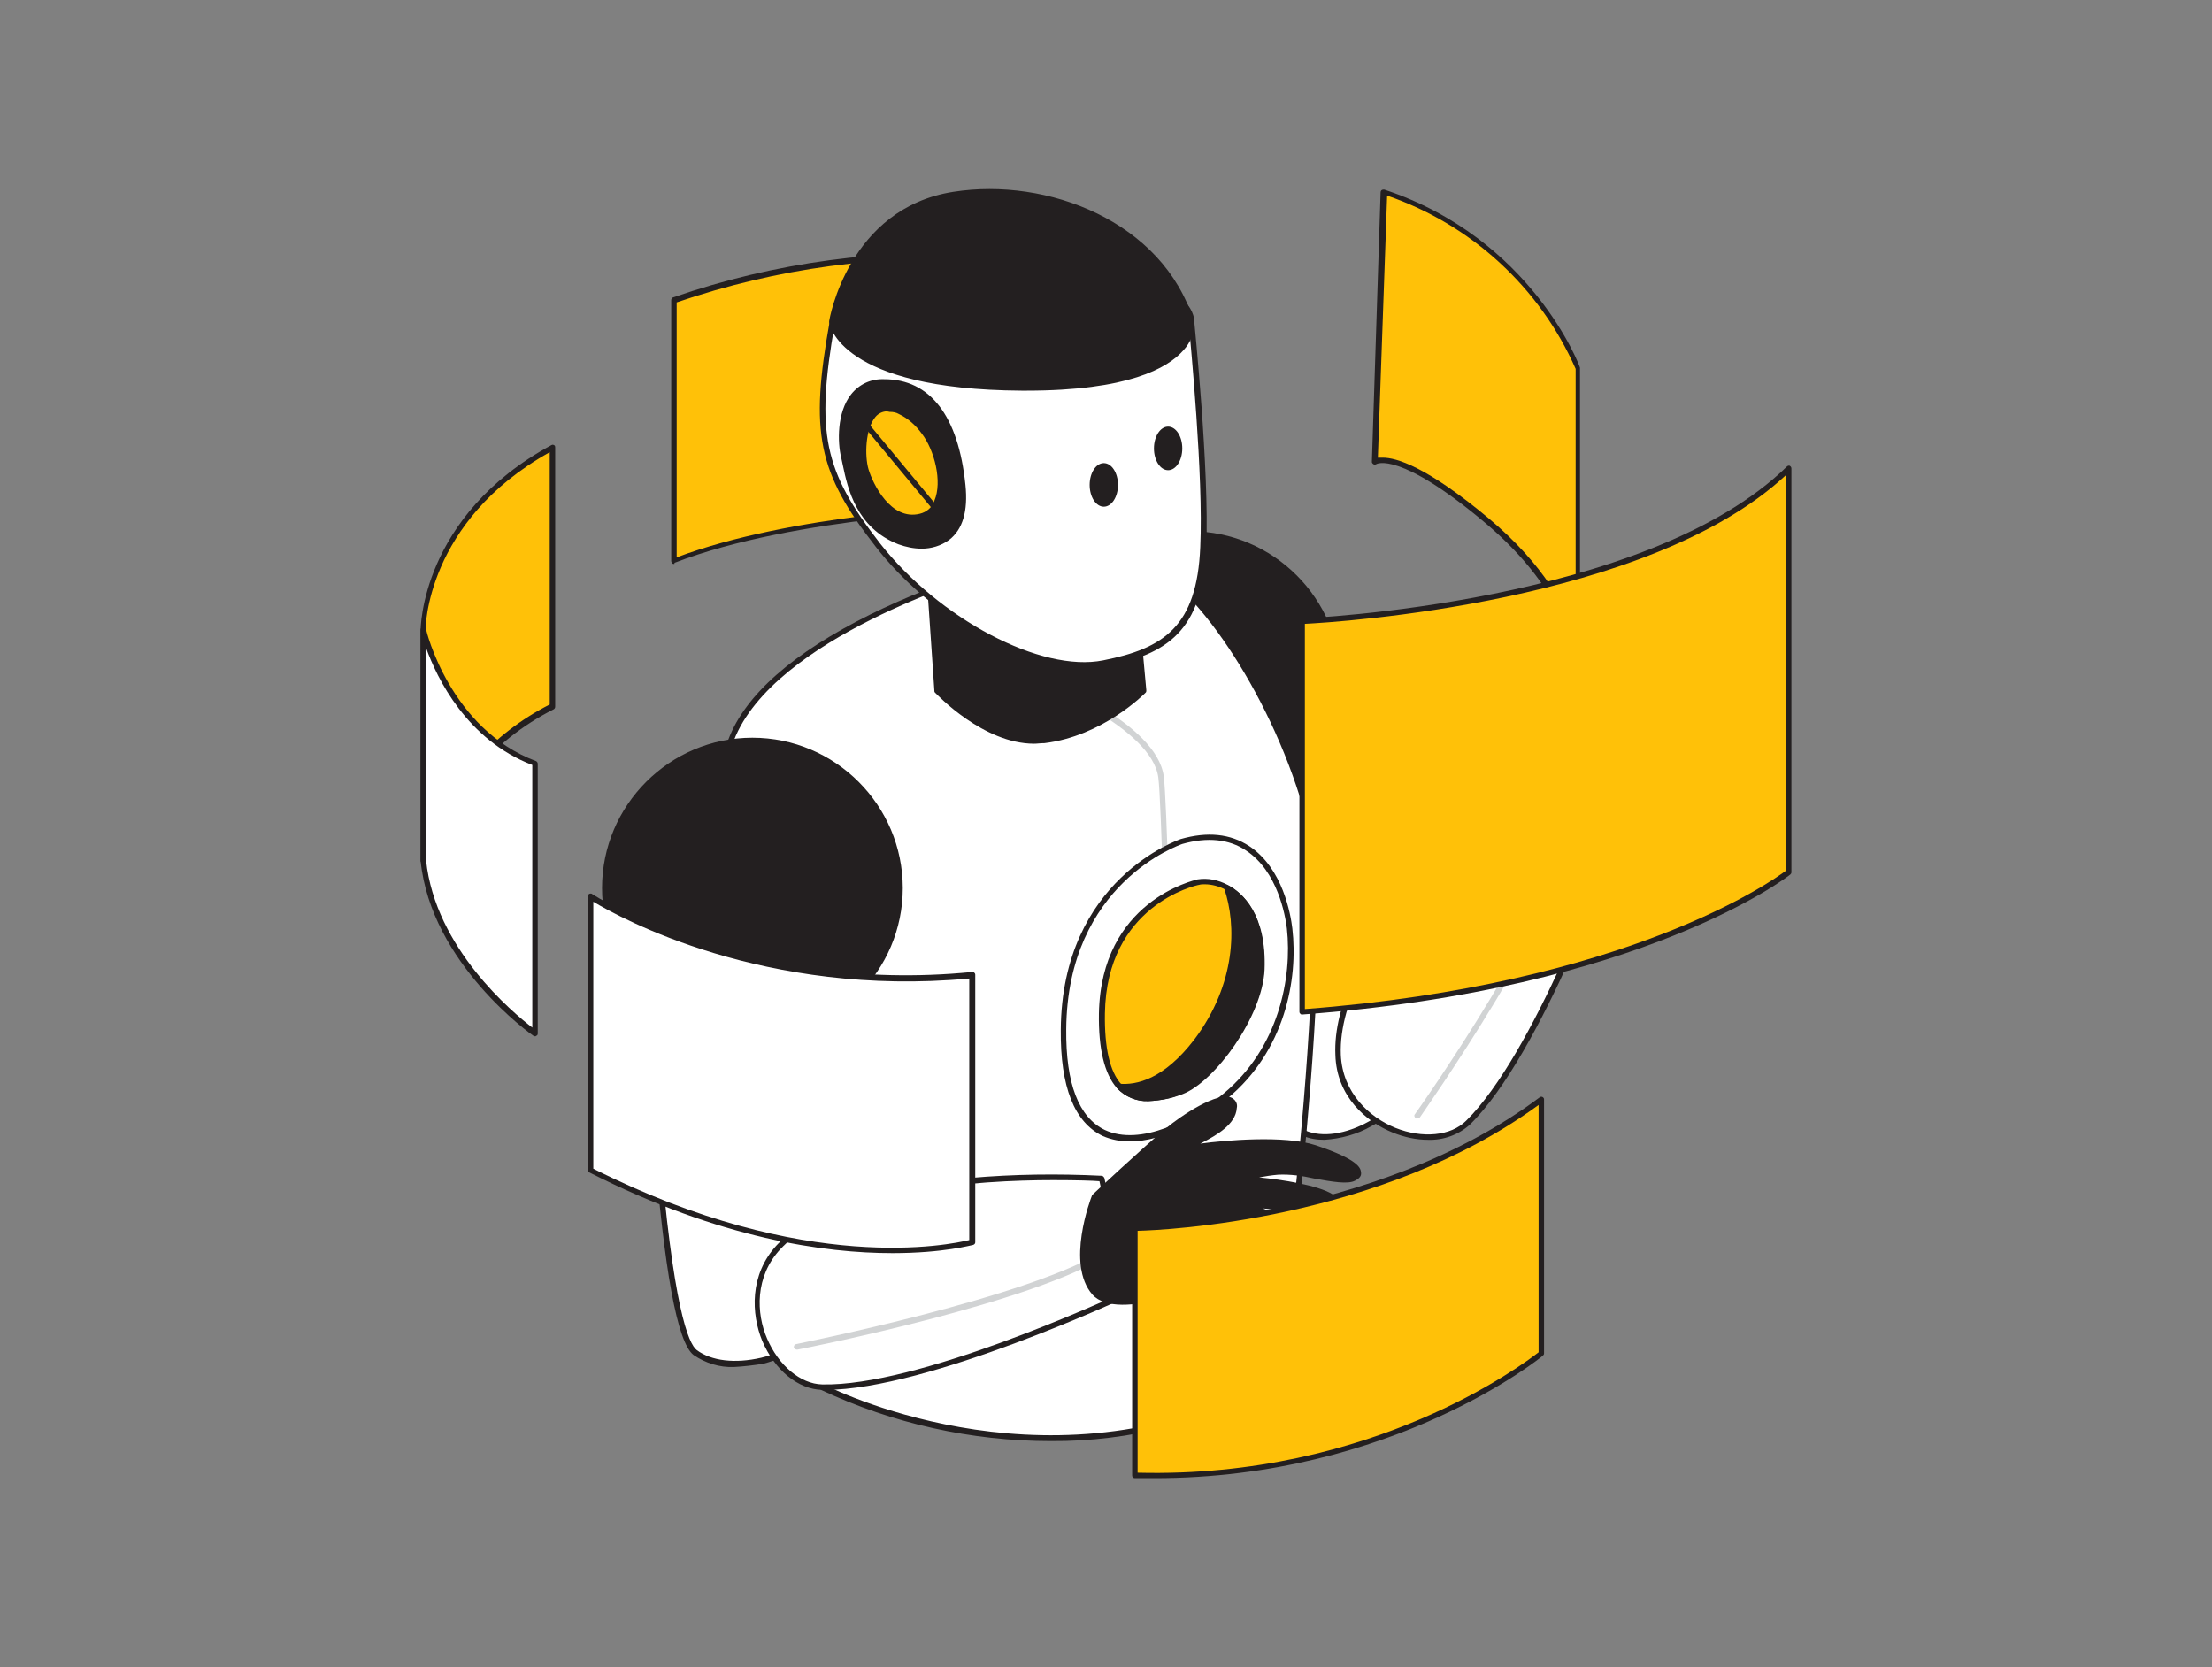 <?xml version="1.0" encoding="utf-8"?>
<!-- Generator: Adobe Illustrator 22.0.1, SVG Export Plug-In . SVG Version: 6.00 Build 0)  -->
<svg version="1.1" id="_470_artificial_intelligence_flatline"
	 xmlns="http://www.w3.org/2000/svg" xmlns:xlink="http://www.w3.org/1999/xlink" x="0px" y="0px" viewBox="0 0 406 306"
	 style="enable-background:new 0 0 406 306;" xml:space="preserve">
<rect x="0" y="0" width="406" height="306" fill="#808080" stroke="none"/>
<style type="text/css">
	.st0{fill:#FFC108;}
	.st1{fill:#231F20;}
	.st2{fill:#FFFFFF;}
	.st3{fill:#D1D3D4;}
</style>
<path class="st0" d="M252.4,84.7c0,0,4.2-2.9,20.4,10.7s16.8,25.9,16.8,25.9V67.5c0,0-8.4-23.3-35.6-32.4L252.4,84.7z"/>
<path class="st1" d="M289.6,121.8c-0.3,0-0.5-0.2-0.5-0.5c0-0.1-0.9-12.3-16.7-25.5c-15.5-13-19.7-10.7-19.8-10.6
	c-0.2,0.1-0.4,0.1-0.5,0c-0.2-0.1-0.3-0.3-0.3-0.4l1.6-49.5c0-0.3,0.2-0.5,0.5-0.5c0.1,0,0.1,0,0.2,0c27.1,9,35.9,32.5,35.9,32.7
	c0,0.1,0,0.1,0,0.2v53.8C290.1,121.6,289.9,121.8,289.6,121.8L289.6,121.8z M253.8,84c2.5,0,8,1.6,19.4,11.1
	c10.4,8.7,14.4,16.8,16,21.7V67.7c-6.6-15-19.2-26.5-34.6-31.8L252.9,84C253.2,84,253.5,84,253.8,84z"/>
<path class="st0" d="M123.7,103V55.1c18.6-6.5,38.3-9.1,58-7.8v45.9C181.7,93.2,146.2,94.2,123.7,103z"/>
<path class="st1" d="M123.7,103.5c-0.1,0-0.2,0-0.3-0.1c-0.1-0.1-0.2-0.3-0.2-0.4V55.1c0-0.2,0.1-0.4,0.3-0.5
	c18.7-6.5,38.5-9.1,58.2-7.9c0.3,0,0.5,0.2,0.5,0.5v45.9c0,0.3-0.2,0.5-0.5,0.5c-0.4,0-35.7,1.1-57.9,9.7
	C123.8,103.5,123.8,103.5,123.7,103.5z M124.2,55.5v46.8c20.9-7.9,52.6-9.4,57-9.5v-45C161.9,46.6,142.6,49.2,124.2,55.5z"/>
<path class="st0" d="M101.5,129.7c0,0-17.3,7.2-23.8,28.3v-42.4c0,0-0.4-20.5,23.8-33.6V129.7z"/>
<path class="st1" d="M77.7,158.5L77.7,158.5c-0.3,0-0.5-0.3-0.5-0.5v-42.3c0-0.2,0-21,24-34c0.2-0.1,0.3-0.1,0.5,0
	c0.2,0.1,0.2,0.3,0.2,0.4v47.6c0,0.2-0.1,0.4-0.3,0.5c-11.3,5.7-19.8,15.8-23.5,28C78.1,158.3,77.9,158.5,77.7,158.5z M100.9,83
	c-22.8,12.7-22.8,32.5-22.8,32.6v39.3c4.1-11.1,12.2-20.2,22.8-25.6L100.9,83z M101.4,129.7L101.4,129.7z"/>
<path class="st2" d="M77.7,115.6c0,0,4.2,18.4,20.5,24.5v49.5c0,0-18.6-12.8-20.5-31.7V115.6z"/>
<path class="st1" d="M98.2,190.2c-0.1,0-0.2,0-0.3-0.1c-0.2-0.1-18.8-13.2-20.7-32.1v-42.4c0-0.3,0.2-0.5,0.5-0.5
	c0.3,0,0.5,0.1,0.5,0.4c0,0.2,4.4,18.3,20.2,24.2c0.2,0.1,0.3,0.3,0.3,0.5v49.5c0,0.2-0.1,0.4-0.3,0.4
	C98.4,190.2,98.3,190.2,98.2,190.2z M78.2,118.9v39c1.7,16.2,16,28,19.5,30.7v-48.2C85.7,135.8,80.2,124.5,78.2,118.9z"/>
<path class="st2" d="M211.8,138.4c0,0,19.6,66.2,27.5,69.6c7.9,3.3,20.1-5.6,21.2-11.2c1-5.7-14.9-71.2-14.9-71.2L211.8,138.4z"/>
<path class="st1" d="M243.1,209.2c-1.4,0-2.8-0.2-4.1-0.8c-3.4-1.4-9.1-13.7-17-36.3c-5.8-16.8-10.7-33.4-10.8-33.6
	c-0.1-0.3,0.1-0.5,0.3-0.6l33.8-12.8c0.1-0.1,0.3-0.1,0.4,0c0.1,0.1,0.2,0.2,0.3,0.3c0.7,2.7,16,65.7,15,71.4
	c-0.6,3.2-4.4,7.3-9.3,9.9C249.1,208.2,246.1,209,243.1,209.2z M212.4,138.7c0.8,2.8,5.4,17.8,10.7,33.1
	c10.1,29.4,14.7,35,16.5,35.7c3.1,1.3,7.4,0.7,11.7-1.7c4.5-2.5,8.2-6.3,8.7-9.2c0.8-4.4-9.3-47.6-14.8-70.4L212.4,138.7z"/>
<path class="st2" d="M245.6,193.6c-0.8-21.5,32.6-51,32.6-51l18.3,11.6c0,0-13.6,38.7-27,51.8C262.9,212.4,246.1,206.8,245.6,193.6z
	"/>
<path class="st1" d="M262.1,209.2c-2.2,0-4.4-0.5-6.4-1.3c-5-2-10.4-6.7-10.6-14.3l0,0c-0.4-9,5.1-20.4,16.1-33.9
	c5.1-6.2,10.7-12.1,16.6-17.5c0.2-0.1,0.4-0.1,0.6,0l18.3,11.6c0.2,0.1,0.3,0.4,0.2,0.6c-0.1,0.4-13.8,39-27.1,52
	C267.7,208.3,264.9,209.3,262.1,209.2z M246.1,193.6c0.3,7,5.3,11.5,10,13.4c5,2,10.2,1.5,13-1.3c12.4-12.2,25.2-47.2,26.7-51.2
	l-17.6-11.2C275,146.2,245.3,173.7,246.1,193.6L246.1,193.6z"/>
<path class="st3" d="M260.1,205.3c-0.1,0-0.2,0-0.3-0.1c-0.2-0.2-0.3-0.5-0.1-0.7c0.3-0.4,26.4-37.1,31.2-58.1
	c0.1-0.3,0.3-0.4,0.6-0.4c0,0,0,0,0,0c0.3,0.1,0.4,0.3,0.4,0.6c0,0,0,0,0,0c-4.8,21.2-31.1,58.1-31.3,58.5
	C260.4,205.2,260.2,205.3,260.1,205.3z"/>
<circle class="st1" cx="218.5" cy="125.1" r="27.1"/>
<path class="st1" d="M218.5,152.7c-15.2,0-27.6-12.4-27.6-27.6s12.4-27.6,27.6-27.6c15.2,0,27.6,12.4,27.6,27.6v0
	C246,140.4,233.7,152.7,218.5,152.7z M218.5,98.6c-14.7,0-26.6,11.9-26.6,26.6s11.9,26.6,26.6,26.6c14.7,0,26.6-11.9,26.6-26.6v0
	C245,110.5,233.1,98.6,218.5,98.6z"/>
<path class="st2" d="M180.1,105.3c0,0-38.3,11.1-45.8,30.6s16.7,118.8,16.7,118.8s41.5,22,83.2-1.1c0,0,11.7-84.1,5.5-105.2
	c-6.2-21.2-20.5-41.9-29.3-45.1C201.5,100.1,180.1,105.3,180.1,105.3z"/>
<path class="st1" d="M192.9,264.5c-14.6,0-29-3.2-42.2-9.4c-0.1-0.1-0.2-0.2-0.3-0.3c-0.1-0.2-6.1-25.1-11.2-52.1
	c-6.8-36.2-8.6-58.8-5.5-67c3.1-8.2,11.9-15.9,26-22.9c6.5-3.2,13.3-5.9,20.2-8l0,0c0.9-0.2,21.6-5.1,30.6-1.9
	c9.6,3.3,23.7,24.9,29.6,45.3c6.2,21-5.1,102-5.5,105.4c0,0.2-0.1,0.3-0.3,0.4C221.7,260.9,207.4,264.6,192.9,264.5z M151.4,254.2
	c3.2,1.6,42.9,20.6,82.3-1.1c0.7-5.1,11.4-84.5,5.5-104.8c-6.4-22-20.6-41.7-29-44.7c-8.6-3-29.4,1.8-30,2
	c-0.9,0.2-38.2,11.4-45.5,30.3C127.5,154.8,150.1,248.9,151.4,254.2L151.4,254.2z"/>
<path class="st3" d="M216.1,259.9c-0.3,0-0.5-0.2-0.5-0.5c0-1.1-1.9-108.2-3-116.7c-1.2-9.1-21.1-17-21.3-17.1
	c-0.3-0.1-0.4-0.4-0.3-0.7c0.1-0.3,0.4-0.4,0.6-0.3c0,0,0,0,0,0c0.8,0.3,20.7,8.1,22,17.9c1.1,8.5,3,112.4,3,116.8
	C216.6,259.6,216.4,259.8,216.1,259.9C216.1,259.8,216.1,259.8,216.1,259.9L216.1,259.9z"/>
<path class="st1" d="M170.3,103.3l1.6,23.5c0,0,9.7,10.3,19.5,9.1c10.7-1.3,18.3-9.1,18.3-9.1l-1.5-16.4L170.3,103.3z"/>
<path class="st1" d="M189.8,136.5c-9.3,0-17.8-9-18.2-9.4c-0.1-0.1-0.1-0.2-0.1-0.3l-1.6-23.5c0-0.2,0-0.3,0.2-0.4
	c0.1-0.1,0.3-0.2,0.4-0.1l38,7c0.2,0,0.4,0.2,0.4,0.5l1.5,16.4c0,0.1,0,0.3-0.1,0.4c-0.3,0.3-7.9,8-18.6,9.3
	C190.9,136.4,190.4,136.5,189.8,136.5z M172.5,126.5c1.1,1.2,10.1,9.9,18.9,8.8c9.5-1.2,16.7-7.7,17.9-8.8l-1.4-15.8l-36.9-6.8
	L172.5,126.5z"/>
<path class="st2" d="M216.9,154.4c0,0-21.4,6.8-21.7,34.5c-0.2,27.7,18.8,21.3,29.8,12.2c11-9.1,12.7-22.6,11.7-30.8
	C235.8,162.2,230.6,150.5,216.9,154.4z"/>
<path class="st1" d="M207.4,209.5c-1.7,0-3.4-0.3-5-1c-5.2-2.5-7.8-9-7.7-19.5c0.2-27.7,21.8-34.9,22-35l0,0c4.9-1.4,9.1-1,12.6,1.3
	c6.2,4.1,7.6,12.6,7.9,15.1c1.1,9.4-1.4,22.5-11.9,31.2C220.5,205.6,213.5,209.5,207.4,209.5z M217,154.9c-0.5,0.2-21.1,7.2-21.3,34
	c-0.1,10,2.3,16.2,7.1,18.5c6.5,3,15.8-1.7,21.8-6.7c10.1-8.4,12.6-21.2,11.6-30.3c-0.3-2.4-1.7-10.5-7.5-14.3
	C225.6,154,221.6,153.6,217,154.9z"/>
<path class="st0" d="M231.5,177.9c-0.4,8.1-8.8,20.1-14.6,22.3c-3.6,1.4-8.4,2.6-11.5-0.9c-2-2.2-3.3-6.3-3.2-13.4
	c0.3-18.3,13.9-23.3,17.7-24.1c1.8-0.3,3.6,0.1,5.2,1C228.6,164.7,232,169.2,231.5,177.9z"/>
<path class="st1" d="M210.8,202.1c-2.2,0.1-4.3-0.8-5.8-2.4c-2.3-2.6-3.4-7.2-3.3-13.7c0.4-20.6,17.4-24.4,18.1-24.6
	c1.9-0.3,3.8,0.1,5.5,1c2.7,1.4,7.1,5.3,6.7,15.5l0,0c-0.4,8.6-9.1,20.5-15,22.8C215.1,201.6,213,202,210.8,202.1z M221.1,162.3
	c-0.3,0-0.7,0-1,0.1c-0.7,0.1-17,3.8-17.3,23.6c-0.1,6.3,0.9,10.7,3,13c3,3.3,7.7,2,11,0.7c5.6-2.2,13.9-13.9,14.3-21.9l0,0
	c0.5-9.6-3.6-13.2-6.1-14.5C223.8,162.7,222.5,162.3,221.1,162.3z M231.5,177.9L231.5,177.9z"/>
<path class="st1" d="M231.5,177.9c-0.4,8.1-8.8,20.1-14.6,22.3c-3.6,1.4-8.4,2.6-11.5-0.9c3.5,0.4,8.6-0.9,14.2-8.4
	c7.5-10,8.1-20.9,5.6-28.1C228.6,164.7,232,169.2,231.5,177.9z"/>
<path class="st1" d="M210.8,202.1c-2.2,0.1-4.3-0.8-5.8-2.4c-0.2-0.2-0.2-0.5,0-0.7c0.1-0.1,0.3-0.2,0.4-0.1
	c3.2,0.3,8.2-0.8,13.8-8.1c7.7-10.2,7.8-21,5.5-27.7c-0.1-0.2,0-0.4,0.1-0.5c0.2-0.1,0.4-0.2,0.6-0.1c2.7,1.4,7.1,5.3,6.7,15.5l0,0
	c-0.4,8.6-9.1,20.5-15,22.8C215.1,201.6,213,202,210.8,202.1z M206.8,199.9c3,2.1,7,1,9.9-0.2c5.6-2.2,13.9-13.9,14.3-21.9
	c0.4-8.2-2.6-12.1-5-13.8c2,7,1.3,17.4-6.1,27.3C214.9,198.1,210.2,199.9,206.8,199.9L206.8,199.9z M231.5,177.9L231.5,177.9z"/>
<path class="st2" d="M118.5,174c0,0,2.3,69,9.1,74.3c6.9,5.2,20.9-0.3,23.3-5.5s3.5-72.6,3.5-72.6L118.5,174z"/>
<path class="st1" d="M134.7,250.9c-2.6,0.1-5.2-0.7-7.4-2.2c-3-2.3-5.4-15.5-7.3-39.5c-1.4-17.7-2-35-2-35.2c0-0.3,0.2-0.5,0.5-0.5
	l35.9-3.9c0.1,0,0.3,0,0.4,0.1c0.1,0.1,0.2,0.2,0.2,0.4c0,2.8-1.1,67.6-3.5,72.9c-1.4,2.9-6.1,5.9-11.4,7.3
	C138.2,250.6,136.5,250.8,134.7,250.9z M119,174.4c0.1,2.9,0.7,18.6,2,34.7c2.5,31,5.4,37.6,6.9,38.7c2.7,2,7,2.5,11.8,1.4
	c5-1.2,9.5-4.1,10.8-6.7c1.9-4,3-48.4,3.4-71.9L119,174.4z"/>
<path class="st2" d="M143,228.9c14.7-15.6,59.2-12.5,59.2-12.5l4.6,21.2c0,0-37.1,17.5-55.8,17.1C141.8,254.4,134,238.4,143,228.9z"
	/>
<path class="st1" d="M151.5,255.1h-0.6c-4.4-0.1-8.7-3.6-11-9c-2-4.9-2.4-12.1,2.7-17.6l0,0c6.2-6.6,18.1-10.7,35.5-12.3
	c8-0.7,16.1-0.8,24.1-0.4c0.2,0,0.4,0.2,0.5,0.4l4.6,21.2c0.1,0.2-0.1,0.5-0.3,0.6C206.6,238.1,170.3,255.1,151.5,255.1z
	 M193.3,216.6c-13.7,0-39.6,1.6-50,12.6l0,0c-4.8,5.1-4.5,11.9-2.5,16.5c2.1,4.9,6.1,8.3,10.1,8.4c17.4,0.4,51.3-15.1,55.3-16.9
	l-4.4-20.4C200.8,216.7,197.7,216.6,193.3,216.6L193.3,216.6z M143,228.9L143,228.9z"/>
<path class="st3" d="M146.2,247.7c-0.2,0-0.4-0.2-0.5-0.4c0-0.3,0.1-0.5,0.4-0.6c0.4-0.1,43.2-8.6,56.7-17.3
	c0.2-0.1,0.6-0.1,0.7,0.2c0.1,0.2,0.1,0.5-0.1,0.7c-13.6,8.8-55.3,17.1-57,17.4H146.2z"/>
<path class="st1" d="M201,219.7c0,0,9.3-8.7,13.5-12.2s12.4-8.2,12.2-4.1c-0.2,4.2-7.9,6.2-8.2,7.3c0,0,15.7-2.4,23,0
	c7.3,2.4,9.3,4.4,7.1,5.6c-2.2,1.2-10.2-1.6-13.9-1.2s-7.2,1.2-7.2,1.2s12.8,0.8,16.9,3.4c4.1,2.6,5.9,5.2,3.3,6.1
	c-2.6,0.9-10.6-5.4-18.5-4.3c0,0,16.7,5.4,16.3,9.8c-0.4,4.3-2.3,3.7-4.1,2.6s-10.5-4.8-14.4-5.4c0,0,17.8,14.4,13.1,15.2
	c-4.8,0.9-14.9-10-14.9-10s-19.4,9.1-24.2,3.7C196.3,231.9,201,219.7,201,219.7z"/>
<path class="st1" d="M239.5,244.1c-4.8,0-12.9-8.3-14.5-9.9c-2.7,1.2-19.8,8.7-24.5,3.4c-4.9-5.6-0.3-17.6-0.1-18.1
	c0-0.1,0.1-0.1,0.1-0.2c0.1-0.1,9.4-8.8,13.5-12.2c2.7-2.3,9.6-6.9,12.1-5.6c0.7,0.4,1.1,1.1,0.9,1.9c-0.2,3-3.8,5-6.3,6.3l-0.4,0.2
	c4.5-0.6,15.4-1.6,21.2,0.3c8.1,2.7,8.2,4.3,8.3,4.9s-0.1,1.1-1.1,1.6c-1.3,0.7-4.2,0.2-7.5-0.4c-2.2-0.5-4.4-0.8-6.6-0.7
	c-1.2,0.1-2.4,0.3-3.5,0.5c4.2,0.4,10.7,1.4,13.5,3.1c1.9,1.2,5,3.4,4.7,5.4c-0.1,0.5-0.4,1.2-1.6,1.6c-1.2,0.4-3.1-0.4-5.8-1.5
	c-3-1.2-6.5-2.7-10.1-2.9c4.9,1.8,14.5,5.8,14.1,9.4c-0.2,2-0.7,3.2-1.6,3.7c-0.9,0.4-2.1,0-3.2-0.7c-3.9-2-8-3.6-12.1-4.9
	c12.4,10.2,12.4,13.2,12.3,13.7c-0.1,0.6-0.6,1-1.2,1C240,244.2,239.8,244.2,239.5,244.1z M225.2,233.1c0.1,0,0.3,0.1,0.4,0.2
	c2.8,3,10.7,10.5,14.4,9.8c0.4-0.1,0.4-0.2,0.4-0.2c0.4-1.8-7.7-9.3-13.7-14.1c-0.2-0.1-0.2-0.4-0.2-0.6c0.1-0.2,0.3-0.3,0.5-0.3
	c3.9,0.6,12.7,4.4,14.6,5.5c0.8,0.5,1.7,0.9,2.2,0.6c0.4-0.2,0.9-0.8,1.1-2.9c0.3-2.9-9.6-7.2-15.9-9.2c-0.3,0-0.5-0.3-0.5-0.6
	c0-0.3,0.3-0.5,0.6-0.5c4.8-0.7,9.7,1.4,13.3,2.9c2.2,0.9,4.2,1.8,5.1,1.5c0.5-0.2,0.8-0.4,0.9-0.8c0.1-0.7-1-2.3-4.2-4.4
	c-4-2.5-16.6-3.3-16.7-3.3c-0.3,0-0.5-0.2-0.5-0.5c0-0.3,0.1-0.5,0.4-0.5c0,0,3.5-0.8,7.2-1.2c2.3,0,4.7,0.2,6.9,0.8
	c2.7,0.5,5.8,1,6.8,0.5c0.3-0.2,0.6-0.4,0.6-0.6c0-0.3-0.5-1.7-7.6-4c-7.1-2.3-22.6,0-22.8,0c-0.2,0-0.3,0-0.5-0.2
	c-0.1-0.1-0.2-0.3-0.1-0.5c0.1-0.6,0.8-1,2.4-1.8c2.2-1.2,5.6-3,5.7-5.5c0-0.7-0.3-0.9-0.4-0.9c-1.6-0.8-7.2,2.3-11,5.5
	c-3.8,3.2-12.4,11.2-13.3,12.1c-0.4,1.2-4.3,12.1-0.1,17c1.8,2,6.4,2,13.4,0c3.5-1.1,6.9-2.3,10.3-3.9
	C225.1,233,225.2,233.1,225.2,233.1z"/>
<path class="st2" d="M218.6,59c0,0,2.8,27.2,2.2,41.5c-0.6,14.3-6.3,18.9-18.3,21.3s-30.8-8-41.5-21.7s-11.8-20.9-8.3-41.1H218.6z"
	/>
<path class="st1" d="M199,122.5c-11.8,0-28.4-9.4-38.3-22.2c-10.6-13.6-12.1-20.9-8.4-41.4c0-0.2,0.3-0.4,0.5-0.4h65.9
	c0.3,0,0.5,0.2,0.5,0.5c0,0.3,2.8,27.3,2.2,41.6c-0.7,15.3-7.1,19.4-18.6,21.8C201.5,122.5,200.2,122.6,199,122.5z M153.2,59.5
	c-3.5,20-2,26.9,8.3,40.2c10.9,13.9,29.6,23.8,41,21.5c11.1-2.2,17.2-6.2,17.8-20.8c0.6-13.1-1.8-37.3-2.1-41L153.2,59.5z"/>
<path class="st2" d="M152.7,59c0,0,2.3,9.3,25.3,10.9s40.6-4.6,40.6-10.9s-16.4-12.2-32.9-12.6S153.7,53.1,152.7,59z"/>
<path class="st1" d="M185.3,70.6c-2.3,0-4.8-0.1-7.3-0.2c-23.1-1.5-25.6-10.9-25.7-11.2c0-0.1,0-0.1,0-0.2c1-6.2,16.6-13.4,33.5-13
	c15.8,0.4,33.4,6.1,33.4,13.1c-0.1,1.5-0.8,3-2,3.9C212.9,66.9,201.4,70.6,185.3,70.6z M153.3,59c0.2,0.4,1,2.4,3.9,4.6
	c3.1,2.2,9.2,5.1,20.9,5.8c18.8,1.2,33.5-2.7,38.3-7.1c1-0.8,1.6-1.9,1.7-3.2c0-5.8-15.8-11.7-32.5-12.1
	C169.7,46.4,154.4,53.3,153.3,59z M152.7,59L152.7,59z"/>
<path class="st1" d="M165.1,99.4c3.8,1.5,12.9,1.9,11.6-10.3s-6.1-19-14.4-19c-8.3,0-8.4,9.9-7.4,13.8
	C155.8,87.8,156.8,96.2,165.1,99.4z"/>
<path class="st1" d="M169.2,100.7c-1.5,0-2.9-0.3-4.3-0.8l0,0c-7.7-3-9.3-10.2-10.2-14.5c-0.1-0.5-0.2-1-0.3-1.4
	c-0.7-2.8-0.8-8.3,1.8-11.6c1.5-1.9,3.7-2.9,6.1-2.8l0,0c8.4,0,13.6,6.7,14.9,19.4c0.5,4.8-0.5,8.2-3,10.1
	C172.7,100.2,170.9,100.7,169.2,100.7z M165.3,99c1.8,0.7,5.7,1.4,8.3-0.6c2.2-1.7,3-4.7,2.6-9.1c-1.3-12.3-6-18.5-13.9-18.5l0,0
	c-2.1-0.1-4,0.8-5.3,2.4c-2.4,3-2.2,8.2-1.6,10.7c0.1,0.4,0.2,0.9,0.3,1.4C156.6,89.3,158.1,96.2,165.3,99L165.3,99z"/>
<path class="st0" d="M171.9,92.1c-0.5,1.3-1.7,2.4-3,2.7c-5.5,1.4-9-5.2-10-8.6c-1-3.3-0.4-11.9,4.5-11.3c0.6,0,1.3,0.2,1.9,0.5
	c1.8,0.9,3.3,2.2,4.4,3.8C172.1,82.5,173.5,88.5,171.9,92.1z"/>
<path class="st1" d="M167.4,95.5c-4.6,0-7.9-5.2-9.1-9.1c-0.7-2.4-0.8-7.9,1.5-10.6c0.8-1,2.1-1.5,3.5-1.3c0.7,0,1.4,0.2,2,0.5
	c1.9,0.9,3.4,2.3,4.6,3.9c2.5,3.2,4.1,9.5,2.4,13.4l0,0c-0.6,1.5-1.9,2.6-3.4,3C168.4,95.4,167.9,95.5,167.4,95.5z M162.8,75.5
	c-0.8,0-1.6,0.4-2.1,1c-1.9,2.2-2,7.2-1.3,9.6c0.8,2.7,4.1,9.5,9.4,8.2c1.3-0.3,2.3-1.2,2.7-2.4l0,0c1.5-3.5,0-9.3-2.3-12.3
	c-1.1-1.5-2.5-2.8-4.2-3.6c-0.5-0.3-1.1-0.4-1.6-0.4h-0.1L162.8,75.5z M171.9,92.1L171.9,92.1z"/>
<path class="st1" d="M152.7,59c0,0,3.2-20.3,22.3-23.3c16.5-2.6,37.8,5.1,43.6,23.3c0,0,2.2,12.4-31.1,12.2S152.7,59,152.7,59z"/>
<path class="st1" d="M188.4,71.7h-0.9c-33.3-0.2-35.3-12.1-35.3-12.6v-0.2c0-0.2,3.5-20.7,22.8-23.7c17.2-2.7,38.4,5.4,44.1,23.7
	c0.2,2-0.5,3.9-1.9,5.4C214.3,67.6,207,71.7,188.4,71.7z M153.3,59c0.2,0.9,3.4,11.4,34.3,11.7h0.9c18.1,0,25.2-3.8,28-7.1
	c1.2-1.2,1.8-2.8,1.7-4.5c-4.4-13.9-21.7-26.3-43-22.9C157.2,39,153.5,57.6,153.3,59z"/>
<circle class="st1" cx="138.1" cy="162.9" r="27.1"/>
<path class="st1" d="M138.1,190.6c-15.2,0-27.6-12.4-27.6-27.6c0-15.2,12.4-27.6,27.6-27.6s27.6,12.4,27.6,27.6l0,0
	C165.7,178.2,153.3,190.5,138.1,190.6z M138.1,136.4c-14.7,0-26.6,11.9-26.6,26.6c0,14.7,11.9,26.6,26.6,26.6
	c14.7,0,26.6-11.9,26.6-26.6C164.7,148.3,152.8,136.4,138.1,136.4L138.1,136.4z"/>
<ellipse class="st1" cx="202.6" cy="89" rx="2.6" ry="4"/>
<ellipse class="st1" cx="214.4" cy="82.3" rx="2.6" ry="4"/>
<path class="st1" d="M172.6,94.9c-0.2,0-0.3-0.1-0.4-0.2l-14.1-17c-0.2-0.2-0.1-0.5,0.1-0.7c0.2-0.2,0.5-0.1,0.7,0.1L173,94.1
	c0.2,0.2,0.2,0.5-0.1,0.7c0,0,0,0,0,0C172.8,94.9,172.7,94.9,172.6,94.9z"/>
<path class="st1" d="M296.4,154.2c-3.3,0.3-6.7,0.1-9.9-0.5c-6.4-1-9.6-4.8-9.8-12.1c-0.2-7.3-2.3-16.9,0-19.5s11.7-8.6,12.2-5.6
	s-6,6.8-6.4,8.7c-0.3,1.9,2.1,3.4,2,7.4c0,0,3.6-18.4,11.9-20.4c8.3-2,9.1,2.4,7,3.9s-5.9,1.8-7,3.6c-1.1,1.8-1.9,8.8-1.9,8.8
	s8.6-13.7,14-10.6c5.4,3.1,5.5,7,2.9,6.5s-5.5-1.3-7.2,1.1s-3.9,6.1-3.9,6.1s9.8-5.9,12.7-4.4c2.9,1.5,5.5,6.1,1.9,5.8
	c-3.6-0.3-7-0.4-8.6,1.3c-1.6,1.8-2.1,5.5-3.4,9.4S301.1,154.1,296.4,154.2z"/>
<path class="st1" d="M294,154.8c-2.5,0-5-0.2-7.5-0.7c-6.7-1.1-10-5.2-10.2-12.6c0-2.3-0.3-4.9-0.5-7.4c-0.6-5.7-1-10.6,0.7-12.5
	c2-2.2,9.5-7.3,12.1-6.5c0.5,0.1,0.9,0.6,1,1.1c0.3,2-1.9,4.2-3.9,6.1c-1.1,1.1-2.3,2.2-2.4,2.8c0,0.8,0.2,1.5,0.6,2.1
	c0.4,0.7,0.7,1.5,1,2.3c1.4-5.3,5-16.4,11.6-17.9s8.1,0.8,8.4,1.6c0.5,1.2,0.1,2.5-1,3.2c-1,0.6-2.2,1.1-3.3,1.5
	c-1.5,0.5-3,1-3.5,1.9c-0.6,0.9-1.2,4.1-1.6,6.4c2.6-3.7,8.9-11.6,13.5-9c3.8,2.2,5.3,4.9,4.7,6.5c-0.3,0.8-1.3,1.3-2.1,1l-0.5-0.1
	c-2.3-0.4-4.8-0.9-6.1,1c-0.9,1.3-2,3-2.8,4.4c3-1.7,9.1-4.6,11.5-3.4c2.1,1,4.4,3.9,3.9,5.6c-0.1,0.5-0.6,1.3-2.2,1.2
	c-3.7-0.3-6.8-0.4-8.2,1.2c-1,1.1-1.6,3.2-2.3,5.6c-0.3,1.2-0.6,2.4-1.1,3.6c-0.2,0.8-0.5,1.6-0.7,2.5c-1,3.6-2.1,8.1-6.3,8.2
	C295.7,154.8,294.8,154.9,294,154.8z M287.8,116.2c-2.3,0-8.7,4.1-10.7,6.3c-1.4,1.6-0.9,6.7-0.4,11.7c0.2,2.5,0.5,5.1,0.5,7.4
	c0.2,6.9,3.1,10.6,9.3,11.6c3.2,0.6,6.5,0.8,9.8,0.5h0.1c3.4,0,4.4-3.8,5.3-7.5c0.2-0.9,0.5-1.8,0.7-2.6c0.4-1.2,0.7-2.4,1-3.6
	c0.7-2.5,1.3-4.7,2.5-6.1c1.7-1.9,5.1-1.8,9-1.5c0.7,0.1,1.1-0.1,1.2-0.4c0.3-1-1.4-3.5-3.4-4.4c-2.2-1.1-9.6,2.8-12.2,4.4
	c-0.2,0.1-0.5,0.1-0.6-0.1c-0.2-0.2-0.2-0.4-0.1-0.6c0,0,2.3-3.8,3.9-6.1c1.6-2.3,4.6-1.9,7.1-1.4l0.5,0.1c0.4,0.1,0.8,0.1,1-0.3
	c0.3-0.9-0.8-3.2-4.3-5.2c-4.1-2.3-11,6.7-13.3,10.4c-0.1,0.2-0.5,0.3-0.7,0.2c-0.2-0.1-0.3-0.3-0.2-0.5c0-0.3,0.8-7.1,2-9
	c0.8-1.2,2.4-1.8,4.1-2.4c1.1-0.3,2.1-0.8,3.1-1.4c0.7-0.4,1-1.3,0.6-2c-0.5-1.2-2.7-2-7.3-1c-7.9,1.9-11.5,19.8-11.5,20
	c-0.1,0.3-0.3,0.4-0.6,0.4c-0.3,0-0.5-0.3-0.4-0.5c0.1-1.7-0.4-3.3-1.2-4.7c-0.6-0.8-0.8-1.8-0.7-2.8c0.2-0.9,1.3-2,2.7-3.4
	c1.7-1.6,3.9-3.7,3.6-5.2c0-0.2-0.1-0.3-0.3-0.3C288.1,116.2,287.9,116.2,287.8,116.2z"/>
<path class="st2" d="M108.4,214.8v-50.2c0,0,28.1,18.5,70,14.4V228C178.4,228,150.9,236.3,108.4,214.8z"/>
<path class="st1" d="M163.8,230c-12.3,0-31.6-2.6-55.6-14.8c-0.2-0.1-0.3-0.3-0.3-0.5v-50.2c0-0.3,0.2-0.5,0.5-0.5
	c0.1,0,0.2,0,0.3,0.1c0.3,0.2,28.4,18.4,69.7,14.3c0.1,0,0.3,0,0.4,0.1c0.1,0.1,0.2,0.2,0.2,0.4V228c0,0.2-0.1,0.4-0.4,0.5
	C178.4,228.5,173.2,230,163.8,230z M108.9,214.5c39.1,19.7,65.6,13.9,69,13.1v-48c-37.6,3.5-64.2-11.2-69-14.1V214.5z"/>
<path class="st0" d="M239,185.7V114c0,0,63.2-2.4,89.3-28v74.1C328.4,160.1,302.2,181,239,185.7z"/>
<path class="st1" d="M239,186.2c-0.1,0-0.2,0-0.3-0.1c-0.1-0.1-0.2-0.2-0.2-0.4V114c0-0.3,0.2-0.5,0.5-0.5c0.6,0,63.3-2.7,89-27.9
	c0.1-0.1,0.4-0.2,0.5-0.1c0.2,0.1,0.3,0.3,0.3,0.5v74.1c0,0.2-0.1,0.3-0.2,0.4C328.4,160.7,301.7,181.6,239,186.2L239,186.2z
	 M239.5,114.5v70.7c59.1-4.5,85.8-23.5,88.3-25.4V87.2C302.6,110.7,245.4,114.2,239.5,114.5z"/>
<path class="st0" d="M208.2,270.7v-45.3c0,0,43.5-0.3,74.6-23.6v46.6C282.9,248.4,254.4,272.1,208.2,270.7z"/>
<path class="st1" d="M211.9,271.3c-1.2,0-2.4,0-3.6,0c-0.3,0-0.5-0.2-0.5-0.5v-45.4c0-0.3,0.2-0.5,0.5-0.5c0.4,0,43.7-0.6,74.3-23.5
	c0.2-0.2,0.6-0.1,0.7,0.1c0.1,0.1,0.1,0.2,0.1,0.3v46.6c0,0.2-0.1,0.3-0.2,0.4C282.9,249.1,255.6,271.3,211.9,271.3z M208.8,270.3
	c43.2,1.1,71-20.1,73.6-22.1v-45.4c-29,21.2-68.7,23-73.6,23.1L208.8,270.3z"/>
</svg>
